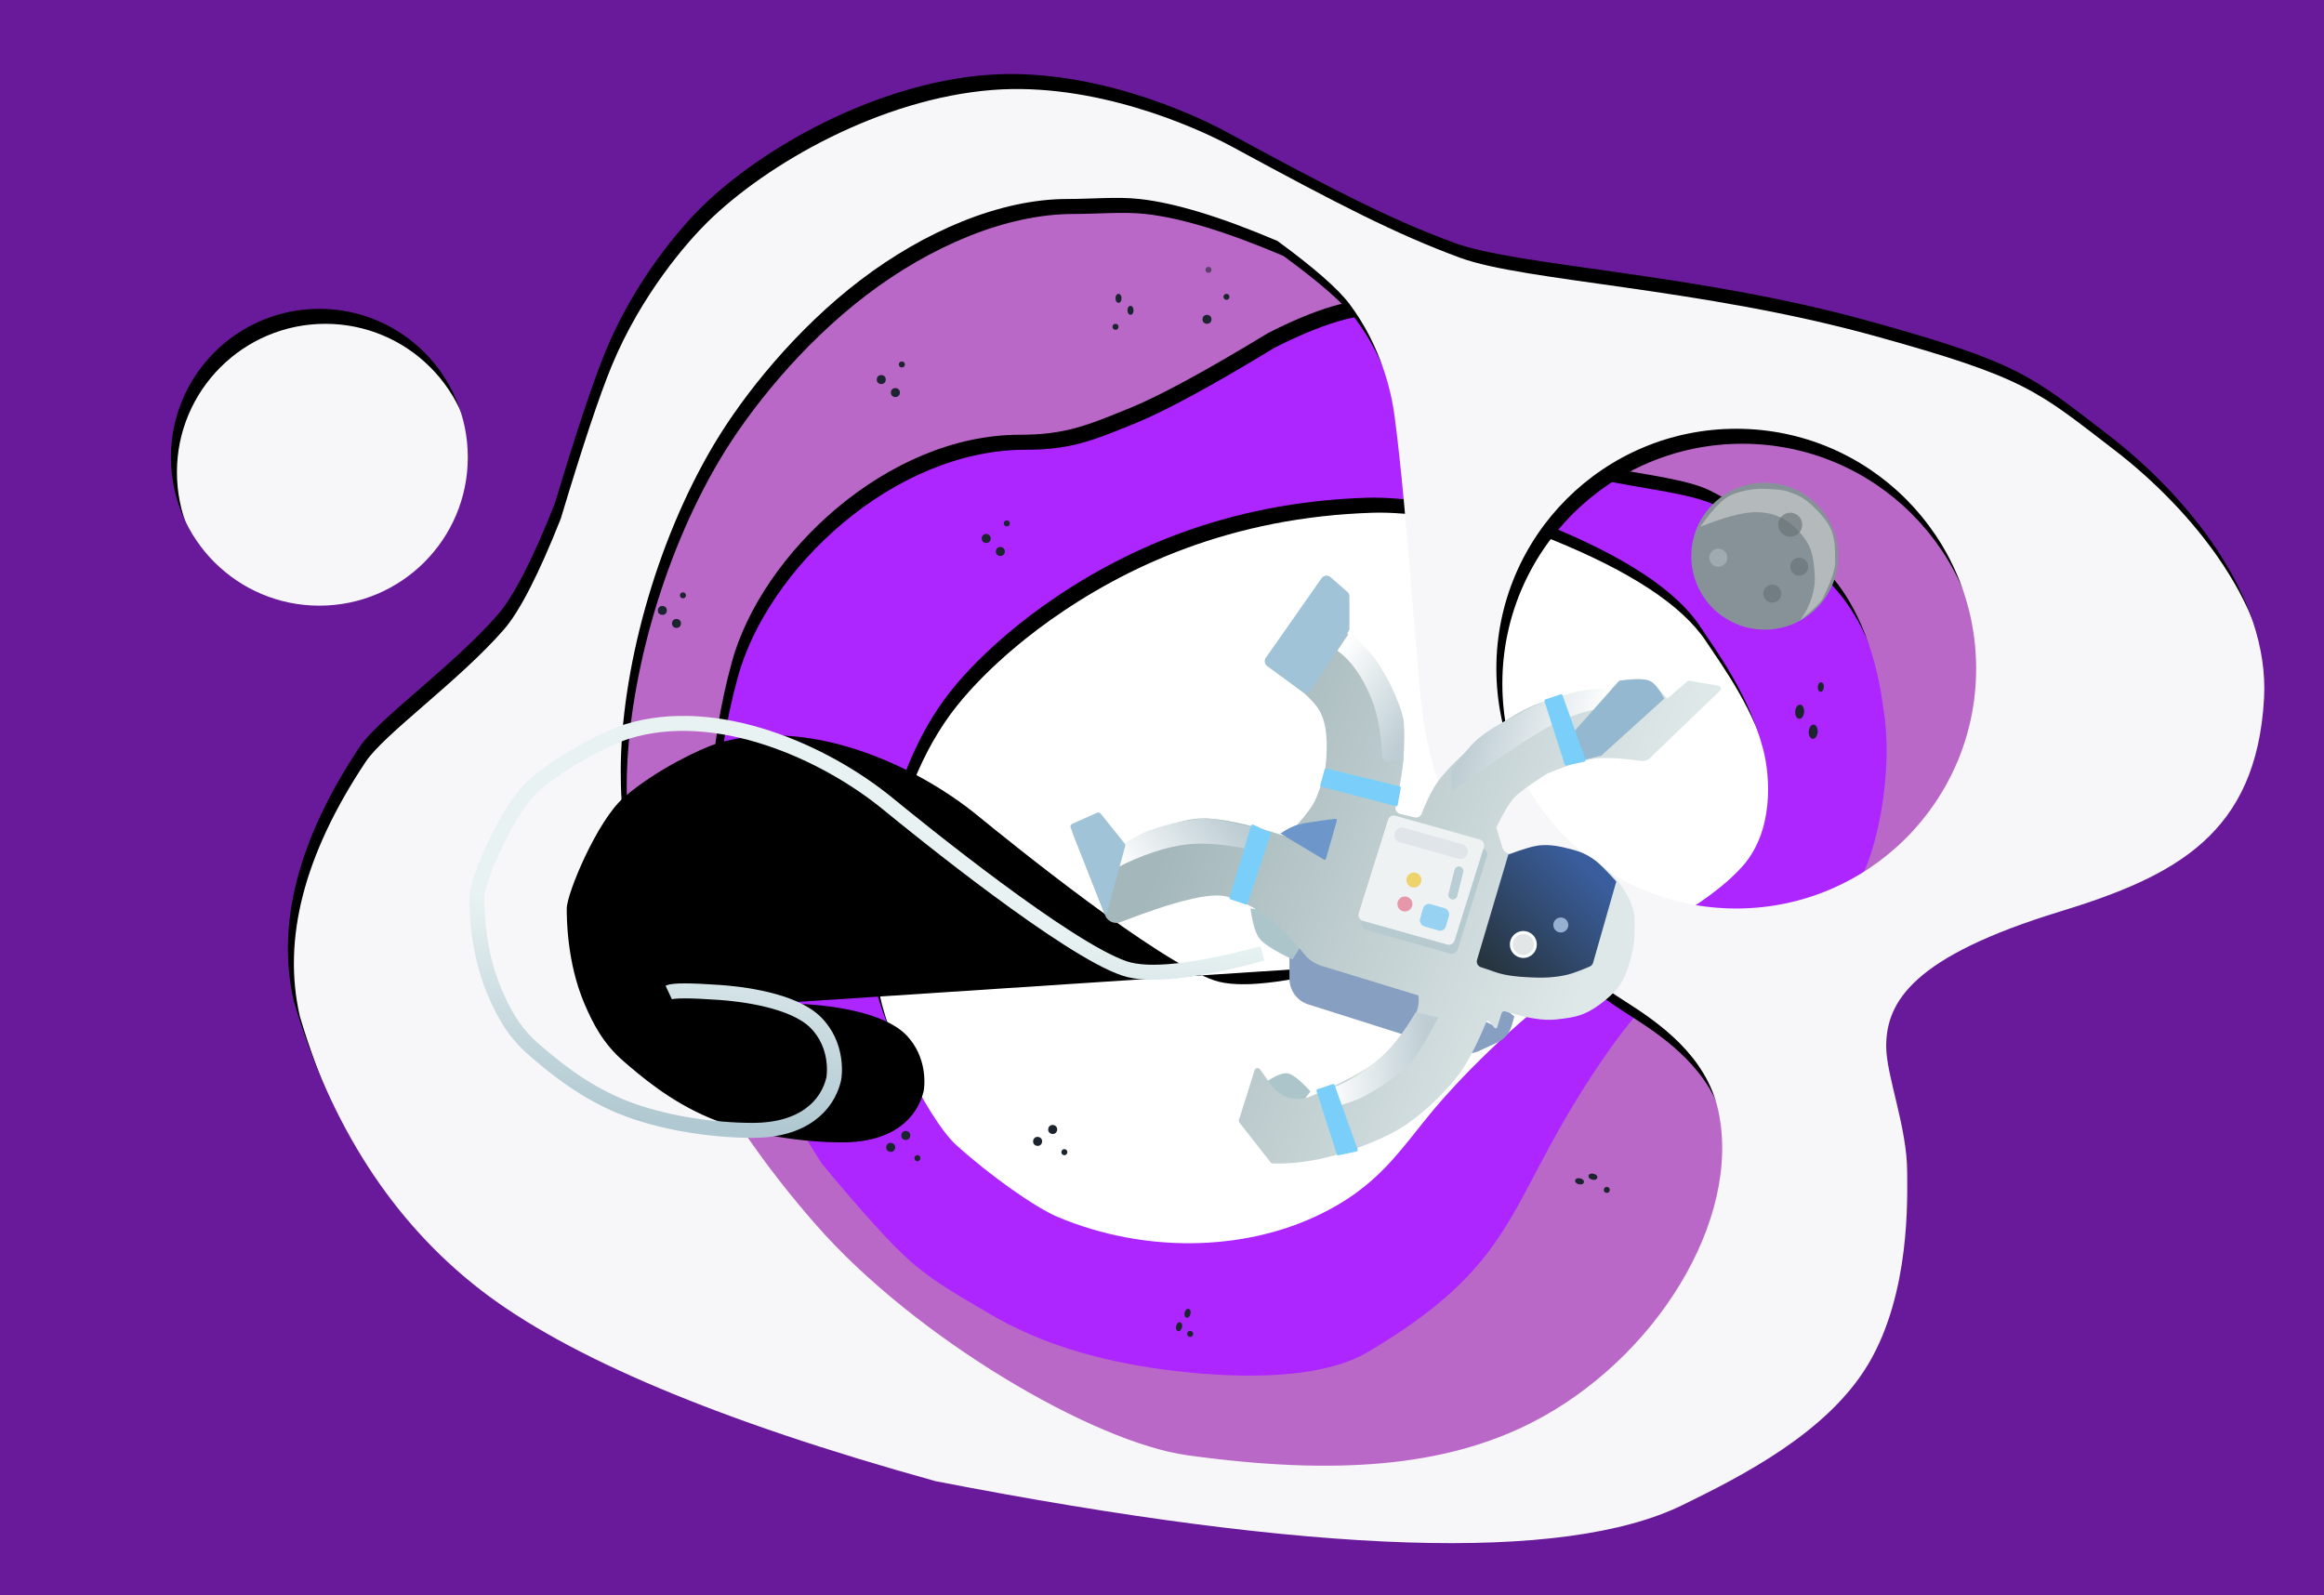 <?xml version="1.0" encoding="UTF-8"?>
<svg width="775px" height="532px" viewBox="0 0 775 532" version="1.1" xmlns="http://www.w3.org/2000/svg" xmlns:xlink="http://www.w3.org/1999/xlink" style="background: #691A9A;">
    <!-- Generator: Sketch 49.2 (51160) - http://www.bohemiancoding.com/sketch -->
    <title>Desktop HD</title>
    <desc>Created with Sketch.</desc>
    <defs>
        <path d="M-535,-169 L905,-169 L905,731 L-535,731 L-535,-169 Z M348,202 C338.787,208.555 322.823,221.425 313,236 C301.856,252.535 297.271,271.043 295,281 C292.693,291.117 289.554,307.778 291,324 C292.231,337.815 308.898,372.908 319,382 C330.153,392.037 345.189,402.762 353,406 C382.305,418.149 414.229,416.879 438.078,406 C460,396 466.756,383.398 479,369 C484.161,362.931 504.176,340.638 529,324 C547.145,311.838 568.617,302.776 581,289 C591.677,277.122 590.321,258.885 588,250 C583.201,231.628 572.356,217.13 567,209 C559.054,196.939 541.721,185.521 515,174.747 C487.501,168.556 467.834,165.641 456,166 C408.512,167.442 373.234,184.045 348,202 Z" id="path-1"></path>
        <filter x="-1.9%" y="-2.7%" width="104.1%" height="106.6%" filterUnits="objectBoundingBox" id="filter-2">
            <feMorphology radius="2.5" operator="dilate" in="SourceAlpha" result="shadowSpreadOuter1"></feMorphology>
            <feOffset dx="2" dy="5" in="shadowSpreadOuter1" result="shadowOffsetOuter1"></feOffset>
            <feGaussianBlur stdDeviation="6.5" in="shadowOffsetOuter1" result="shadowBlurOuter1"></feGaussianBlur>
            <feColorMatrix values="0 0 0 0 0   0 0 0 0 0   0 0 0 0 0  0 0 0 0.189 0" type="matrix" in="shadowBlurOuter1"></feColorMatrix>
        </filter>
        <path d="M-535,-169 L905,-169 L905,731 L-535,731 L-535,-169 Z M244,221 C228.591,277.732 238.591,333.399 274,388 C287.576,404.425 297.576,415.425 304,421 C312.105,428.034 321.144,432.886 328,437 C338,443 352.471,450.362 377,455 C391.505,457.743 434.619,463.648 456,451 C505.619,421.648 502.061,402.984 530,360 C556,320 565,323 590,310 C597.231,306.24 617.528,298.864 621,292 C626.338,281.447 631.508,256.049 628,236 C627.721,234.404 625.648,211.874 613,195 C600.648,178.521 577.795,167.717 571,164 C556.54,156.091 515.786,158.048 503,141 C496.489,132.318 479.148,106.149 464,101 C455.487,98.107 441.821,101.44 423,111 C402.203,123.624 386.87,131.957 377,136 C362.195,142.065 355,145 340,145 C296.006,145 253.887,184.598 244,221 Z" id="path-3"></path>
        <filter x="-1.9%" y="-2.7%" width="104.1%" height="106.6%" filterUnits="objectBoundingBox" id="filter-4">
            <feMorphology radius="2.5" operator="dilate" in="SourceAlpha" result="shadowSpreadOuter1"></feMorphology>
            <feOffset dx="2" dy="5" in="shadowSpreadOuter1" result="shadowOffsetOuter1"></feOffset>
            <feGaussianBlur stdDeviation="6.5" in="shadowOffsetOuter1" result="shadowBlurOuter1"></feGaussianBlur>
            <feColorMatrix values="0 0 0 0 0   0 0 0 0 0   0 0 0 0 0  0 0 0 0.189 0" type="matrix" in="shadowBlurOuter1"></feColorMatrix>
        </filter>
        <path d="M-535,-169 L905,-169 L905,731 L-535,731 L-535,-169 Z M356,66.363 C333.423,66.363 308.223,77.211 287,93.363 C265.422,109.785 247.926,131.65 238,148.363 C218.311,181.515 207,224.363 207,257.363 C207,279.21 211.152,338.777 272,408.363 C305.152,446.277 364.635,481.038 396,485.363 C445.292,492.162 481.843,489.266 511,474.363 C551.934,453.441 580.952,406.869 573,370.363 C569,352 553,341 542,334 C527.595,324.833 511,312 497,296.363 C485.721,283.766 477,255 475,242.363 C472.187,224.59 469.638,173.165 465,138.363 C464.055,131.271 460.722,115.596 450,101.363 C446.162,96.269 438.162,89.269 426,80.363 C407.132,72.327 391.799,67.66 380,66.363 C372.558,65.546 364.218,66.363 356,66.363 Z M579,303 C623.183,303 659,267.183 659,223 C659,178.817 623.183,143 579,143 C534.817,143 499,178.817 499,223 C499,267.183 534.817,303 579,303 Z" id="path-5"></path>
        <filter x="-1.9%" y="-2.7%" width="104.1%" height="106.6%" filterUnits="objectBoundingBox" id="filter-6">
            <feMorphology radius="2.5" operator="dilate" in="SourceAlpha" result="shadowSpreadOuter1"></feMorphology>
            <feOffset dx="2" dy="5" in="shadowSpreadOuter1" result="shadowOffsetOuter1"></feOffset>
            <feGaussianBlur stdDeviation="6.5" in="shadowOffsetOuter1" result="shadowBlurOuter1"></feGaussianBlur>
            <feColorMatrix values="0 0 0 0 0   0 0 0 0 0   0 0 0 0 0  0 0 0 0.189 0" type="matrix" in="shadowBlurOuter1"></feColorMatrix>
        </filter>
        <path d="M-535,-169 L905,-169 L905,731 L-535,731 L-535,-169 Z M185,168 C177.62,186.602 171.287,198.935 166,205 C151.141,222.045 126.126,239.811 120,249 C99.396,279.907 92.062,308.24 98,334 C110.267,375.392 130.933,407.392 160,430 C189.067,452.608 239.733,473.941 312,494 C438.582,518.562 521.582,521.228 561,502 C581.013,492.238 609.463,477.723 623,455 C637.196,431.17 636,399.148 636,391 C636,375.9 629,358.736 629,349 C629,334 638,319 687,304 C725.758,292.135 752.453,278.003 755,233 C756.953,198.503 728.833,164.817 703,145 C677.167,125.183 673.699,121.018 623,107 C565.199,91.018 506.313,88.829 485,81 C463.687,73.171 444,63 409,44 C396.311,37.112 362.747,22.37 329,25 C291.803,27.898 253.962,49.407 234,69 C227.417,75.462 211.921,93.013 202,117 C197.924,126.854 192.257,143.854 185,168 Z M106.5,202 C133.838,202 156,179.838 156,152.5 C156,125.162 133.838,103 106.5,103 C79.162,103 57,125.162 57,152.5 C57,179.838 79.162,202 106.5,202 Z" id="path-7"></path>
        <filter x="-1.9%" y="-2.7%" width="104.1%" height="106.6%" filterUnits="objectBoundingBox" id="filter-8">
            <feMorphology radius="2.5" operator="dilate" in="SourceAlpha" result="shadowSpreadOuter1"></feMorphology>
            <feOffset dx="2" dy="5" in="shadowSpreadOuter1" result="shadowOffsetOuter1"></feOffset>
            <feGaussianBlur stdDeviation="6.5" in="shadowOffsetOuter1" result="shadowBlurOuter1"></feGaussianBlur>
            <feColorMatrix values="0 0 0 0 0   0 0 0 0 0   0 0 0 0 0  0 0 0 0.189 0" type="matrix" in="shadowBlurOuter1"></feColorMatrix>
        </filter>
        <filter x="-13.3%" y="-13.6%" width="126.7%" height="127.3%" filterUnits="objectBoundingBox" id="filter-9">
            <feGaussianBlur stdDeviation="2" in="SourceGraphic"></feGaussianBlur>
        </filter>
        <linearGradient x1="44.359%" y1="50%" x2="38.539%" y2="100%" id="linearGradient-10">
            <stop stop-color="#E8F2F2" offset="0%"></stop>
            <stop stop-color="#B0C8D1" offset="100%"></stop>
        </linearGradient>
        <path d="M421,318 C398.4,324.049 383.067,325.716 375,323 C355.872,316.561 307,277 296,268 C275.041,250.852 238.997,234.657 209,244 C203.802,245.619 188.562,252.783 178,262 C169.145,269.727 159,294 159,299 C159,301.349 158.882,316.877 165,331 C167.606,337.016 171,344 178,350 C183.224,354.478 193.322,363.366 207,369 C220.657,374.625 237.887,377 251,377 C267.81,377 275.88,368.815 278,360 C278.269,358.883 279.657,348.638 272,341 C264.418,333.437 246.824,331.479 240,331 C230.144,330.308 224.477,330.308 223,331" id="path-11"></path>
        <filter x="-5.5%" y="-15.8%" width="120.2%" height="134.6%" filterUnits="objectBoundingBox" id="filter-12">
            <feMorphology radius="2.5" operator="dilate" in="SourceAlpha" result="shadowSpreadOuter1"></feMorphology>
            <feOffset dx="15" dy="2" in="shadowSpreadOuter1" result="shadowOffsetOuter1"></feOffset>
            <feMorphology radius="2.5" operator="erode" in="SourceAlpha" result="shadowInner"></feMorphology>
            <feOffset dx="15" dy="2" in="shadowInner" result="shadowInner"></feOffset>
            <feComposite in="shadowOffsetOuter1" in2="shadowInner" operator="out" result="shadowOffsetOuter1"></feComposite>
            <feGaussianBlur stdDeviation="4.5" in="shadowOffsetOuter1" result="shadowBlurOuter1"></feGaussianBlur>
            <feColorMatrix values="0 0 0 0 0   0 0 0 0 0   0 0 0 0 0  0 0 0 0.197 0" type="matrix" in="shadowBlurOuter1"></feColorMatrix>
        </filter>
        <filter x="-5.7%" y="-6.3%" width="122.9%" height="124.7%" filterUnits="objectBoundingBox" id="filter-13">
            <feOffset dx="14" dy="13" in="SourceAlpha" result="shadowOffsetOuter1"></feOffset>
            <feGaussianBlur stdDeviation="5.5" in="shadowOffsetOuter1" result="shadowBlurOuter1"></feGaussianBlur>
            <feColorMatrix values="0 0 0 0 0   0 0 0 0 0   0 0 0 0 0  0 0 0 0.402 0" type="matrix" in="shadowBlurOuter1" result="shadowMatrixOuter1"></feColorMatrix>
            <feMerge>
                <feMergeNode in="shadowMatrixOuter1"></feMergeNode>
                <feMergeNode in="SourceGraphic"></feMergeNode>
            </feMerge>
        </filter>
        <linearGradient x1="12.796%" y1="50%" x2="77.437%" y2="73.885%" id="linearGradient-14">
            <stop stop-color="#A4B7BA" offset="0%"></stop>
            <stop stop-color="#DFE8E9" offset="100%"></stop>
        </linearGradient>
        <linearGradient x1="12.624%" y1="6.718%" x2="82.567%" y2="97.185%" id="linearGradient-15">
            <stop stop-color="#FFFFFF" offset="0%"></stop>
            <stop stop-color="#BDCDD3" offset="100%"></stop>
        </linearGradient>
        <linearGradient x1="79.248%" y1="17.497%" x2="7.257%" y2="87.328%" id="linearGradient-16">
            <stop stop-color="#3A5E9D" offset="0%"></stop>
            <stop stop-color="#273540" offset="100%"></stop>
        </linearGradient>
    </defs>
    <g id="Desktop-HD" stroke="none" stroke-width="1" fill="none" fill-rule="evenodd">
        <g id="Rectangle-5">
            <use fill="black" fill-opacity="1" filter="url(#filter-2)" xlink:href="#path-1"></use>
            <use fill="#AD25FF" fill-rule="evenodd" xlink:href="#path-1"></use>
        </g>
        <g id="Rectangle-3">
            <use fill="black" fill-opacity="1" filter="url(#filter-4)" xlink:href="#path-3"></use>
            <use fill="#BA68C8" fill-rule="evenodd" xlink:href="#path-3"></use>
        </g>
        <g id="Rectangle-2">
            <use fill="black" fill-opacity="1" filter="url(#filter-6)" xlink:href="#path-5"></use>
            <use fill="#F7F7FA" fill-rule="evenodd" xlink:href="#path-5"></use>
        </g>
        <g id="Rectangle">
            <use fill="black" fill-opacity="1" filter="url(#filter-8)" xlink:href="#path-7"></use>
            <use fill="#691A9A" fill-rule="evenodd" xlink:href="#path-7"></use>
        </g>
        <g id="Group" transform="translate(564, 161)">
            <circle id="Oval" fill="#879298" cx="24.5" cy="24.5" r="24.5"></circle>
            <path d="M3,14.711 C6.46,9.757 9.393,6.498 11.8,4.933 C14.207,3.369 17.792,2.391 22.556,2 C27.243,2.026 30.503,2.351 32.333,2.978 C35.08,3.917 37.632,4.854 41.133,8.356 C44.476,11.699 46.177,14.128 47,16.667 C47.823,19.205 47.978,21.577 47.978,26.444 C47.978,30.377 44.979,36.011 44.067,38.178 C43.458,39.623 40.851,42.23 36.244,46 C39.884,40.901 41.514,35.686 41.133,30.356 C40.727,24.662 40.269,21.164 36.244,16.667 C31.957,11.875 27.444,9.822 21.578,9.822 C17.254,9.822 11.061,11.452 3,14.711 Z" id="Path-3" fill="#D8D8D8" opacity="0.741" filter="url(#filter-9)"></path>
        </g>
        <g id="Group-2" opacity="0.632" transform="translate(570, 171)">
            <circle id="Oval-2" fill="#AEB9C0" cx="3" cy="15" r="3"></circle>
            <circle id="Oval-2-Copy" fill="#657073" cx="21" cy="27" r="3"></circle>
            <circle id="Oval-2-Copy-2" fill="#657073" cx="30" cy="18" r="3"></circle>
            <circle id="Oval-2-Copy-3" fill="#657073" cx="27" cy="4" r="4"></circle>
        </g>
        <g id="Group-5" transform="translate(401, 89)" fill="#1C252F">
            <circle id="Oval-3-Copy-3" cx="1.5" cy="17.5" r="1.5"></circle>
            <circle id="Oval-3-Copy-4" cx="8" cy="10" r="1"></circle>
            <circle id="Oval-3-Copy-5" opacity="0.586" cx="2" cy="1" r="1"></circle>
        </g>
        <g id="Group-4" transform="translate(371, 98)" fill="#1C252F">
            <ellipse id="Oval-3" cx="6" cy="5.5" rx="1" ry="1.5"></ellipse>
            <ellipse id="Oval-3-Copy" cx="2" cy="1.5" rx="1" ry="1.5"></ellipse>
            <circle id="Oval-3-Copy-2" cx="1" cy="11" r="1"></circle>
        </g>
        <g id="Group-3" transform="translate(296.908, 126.299) rotate(184) translate(-296.908, -126.299) translate(292.408, 120.299)" fill="#1C252F">
            <circle id="Oval-3-Copy-6" cx="7.5" cy="5.5" r="1.5"></circle>
            <circle id="Oval-3-Copy-7" cx="2.5" cy="1.5" r="1.5"></circle>
            <circle id="Oval-3-Copy-8" cx="1" cy="11" r="1"></circle>
        </g>
        <g id="Group-3-Copy-2" transform="translate(603.152, 236.791) rotate(184) translate(-603.152, -236.791) translate(598.652, 227.291)" fill="#1C252F">
            <ellipse id="Oval-3-Copy-6" cx="7.458" cy="8.708" rx="1.492" ry="2.375"></ellipse>
            <ellipse id="Oval-3-Copy-7" cx="2.486" cy="2.375" rx="1.492" ry="2.375"></ellipse>
            <ellipse id="Oval-3-Copy-8" cx="0.994" cy="17.417" rx="1" ry="1.583"></ellipse>
        </g>
        <g id="Group-3-Copy-3" transform="translate(331.908, 179.299) rotate(184) translate(-331.908, -179.299) translate(327.408, 173.299)" fill="#1C252F">
            <circle id="Oval-3-Copy-6" cx="7.5" cy="5.5" r="1.5"></circle>
            <circle id="Oval-3-Copy-7" cx="2.5" cy="1.5" r="1.5"></circle>
            <circle id="Oval-3-Copy-8" cx="1" cy="11" r="1"></circle>
        </g>
        <g id="Group-3-Copy-4" transform="translate(301.858, 381.734) rotate(283) translate(-301.858, -381.734) translate(297.358, 375.734)" fill="#1C252F">
            <circle id="Oval-3-Copy-6" cx="7.5" cy="5.5" r="1.5"></circle>
            <circle id="Oval-3-Copy-7" cx="2.5" cy="1.5" r="1.5"></circle>
            <circle id="Oval-3-Copy-8" cx="1" cy="11" r="1"></circle>
        </g>
        <g id="Group-3-Copy-5" transform="translate(350.858, 379.734) rotate(283) translate(-350.858, -379.734) translate(346.358, 373.734)" fill="#1C252F">
            <circle id="Oval-3-Copy-6" cx="7.5" cy="5.5" r="1.5"></circle>
            <circle id="Oval-3-Copy-7" cx="2.5" cy="1.5" r="1.5"></circle>
            <circle id="Oval-3-Copy-8" cx="1" cy="11" r="1"></circle>
        </g>
        <g id="Group-3-Copy-6" transform="translate(395.935, 441.06) rotate(283) translate(-395.935, -441.06) translate(391.435, 438.06)" fill="#1C252F">
            <ellipse id="Oval-3-Copy-6" cx="7.5" cy="2.394" rx="1.5" ry="1"></ellipse>
            <ellipse id="Oval-3-Copy-7" cx="2.5" cy="0.653" rx="1.5" ry="1"></ellipse>
            <ellipse id="Oval-3-Copy-8" cx="1" cy="4.788" rx="1" ry="1"></ellipse>
        </g>
        <g id="Group-3-Copy-7" transform="translate(531.409, 393.786) rotate(283) translate(-531.409, -393.786) translate(528.909, 387.786)" fill="#1C252F">
            <ellipse id="Oval-3-Copy-6" cx="3.752" cy="5.5" rx="1" ry="1.5"></ellipse>
            <ellipse id="Oval-3-Copy-7" cx="1.251" cy="1.5" rx="1" ry="1.5"></ellipse>
            <ellipse id="Oval-3-Copy-8" cx="0.5" cy="11" rx="1" ry="1"></ellipse>
        </g>
        <g id="Group-3-Copy" transform="translate(223.908, 203.299) rotate(184) translate(-223.908, -203.299) translate(219.408, 197.299)" fill="#1C252F">
            <circle id="Oval-3-Copy-6" cx="7.5" cy="5.5" r="1.5"></circle>
            <circle id="Oval-3-Copy-7" cx="2.5" cy="1.5" r="1.5"></circle>
            <circle id="Oval-3-Copy-8" cx="1" cy="11" r="1"></circle>
        </g>
        <g id="Path-15">
            <use fill="black" fill-opacity="1" filter="url(#filter-12)" xlink:href="#path-11"></use>
            <use stroke="url(#linearGradient-10)" stroke-width="5" xlink:href="#path-11"></use>
        </g>
        <g id="Astronaute" filter="url(#filter-13)" transform="translate(342, 178)">
            <path d="M74,118 L74,135.41 C74,139.333 76.542,142.805 80.283,143.99 L130.677,159.948 C132.815,160.625 135.129,160.479 137.165,159.539 L143.252,156.73 C145.631,155.632 147.414,153.551 148.134,151.031 L149,148 L144,144 L142,151 L74,118 Z" id="Path-6" fill="#879FC0"></path>
            <path d="M66,170 C69.365,167.673 71.865,166.673 73.5,167 C75.135,167.327 77.635,169.327 81,173 L73.5,183 L66,170 Z" id="Path-9" fill="#ABC5CB"></path>
            <path d="M61,112 C61.693,116.924 62.693,120.257 64,122 C65.307,123.743 68.974,126.076 75,129 L84,115 L61,112 Z" id="Path-10" fill="#ABC5CB"></path>
            <path d="M17.704,116.537 C35.958,109.439 47.724,106.593 53,108 C62.156,110.442 70.754,116.796 78.792,127.063 L78.792,127.063 C80.308,128.999 82.382,130.422 84.734,131.141 L117,141 C117.878,147.08 113.211,154.413 103,163 C99.37,166.052 92.06,169.937 81.069,174.653 L81.069,174.653 C76.395,176.659 70.956,175.138 68,171 L64.164,165.63 C63.843,165.18 63.219,165.076 62.769,165.397 C62.593,165.523 62.462,165.703 62.397,165.91 L57.159,182.496 C57.06,182.811 57.122,183.155 57.326,183.415 L67.715,196.637 C67.897,196.868 68.172,197.008 68.466,197.018 C79.587,197.405 92.099,194.399 106,188 C116.356,183.233 125.48,173.691 130,168 C132.927,164.314 136.157,158.231 139.689,149.752 L139.689,149.752 C139.795,149.497 140.088,149.376 140.343,149.482 C140.415,149.512 140.479,149.559 140.53,149.618 L142.409,151.811 C142.589,152.021 142.905,152.045 143.114,151.865 C143.186,151.804 143.239,151.723 143.267,151.633 L144.701,146.971 C144.864,146.443 145.423,146.147 145.951,146.309 C145.954,146.31 145.958,146.311 145.961,146.312 C153.091,148.587 158.771,149.483 163,149 C169.626,148.243 173.049,147.839 180,142 C185.549,137.339 186.523,133.275 188,128 C188.985,124.483 189.318,119.817 189,114 C187.682,107.452 183.349,101.452 176,96 C171.523,92.678 160.497,90.667 157,91 C155.179,91.173 152.543,92.025 149.092,93.555 L149.092,93.555 C147.577,94.226 145.805,93.543 145.133,92.028 C145.082,91.913 145.038,91.795 145.002,91.674 L143,85 C145.277,80.157 147.277,76.824 149,75 C150.723,73.176 154.389,70.509 160,67 C166.998,64.111 172.332,62.445 176,62 C179.436,61.584 184.625,61.85 191.567,62.798 L191.567,62.798 C192.476,62.922 193.391,62.624 194.052,61.988 L217.565,39.38 C217.963,38.997 217.975,38.364 217.593,37.966 C217.444,37.811 217.248,37.708 217.036,37.673 L207.461,36.077 C207.169,36.028 206.87,36.111 206.645,36.304 L200,42 C196.991,38.663 194.657,36.663 193,36 C191.343,35.337 188.676,35.337 185,36 L181,39 C169.617,40.292 161.284,41.958 156,44 C150.716,46.042 144.383,50.042 137,56 C130.698,61.514 126.365,65.847 124,69 C121.875,71.833 119.91,75.62 118.105,80.36 L118.105,80.36 C117.748,81.296 116.753,81.824 115.778,81.595 L110.898,80.446 C109.844,80.198 109.178,79.157 109.397,78.096 C110.983,70.396 111.85,65.031 112,62 C112.365,54.617 110.975,48.157 109.817,44 C107.866,37 102.177,28.909 92.75,19.725 L92.75,19.725 C92.281,19.268 92.065,18.61 92.173,17.964 L93.78,8.317 C93.913,7.52 93.553,6.721 92.868,6.292 L87.558,2.974 C86.677,2.423 85.521,2.639 84.898,3.47 L66.285,28.287 C65.622,29.171 65.801,30.424 66.685,31.087 C66.718,31.112 66.752,31.136 66.787,31.159 C76.075,37.254 81.813,42.201 84,46 C86.324,50.037 86.991,56.37 86,65 C84.735,70.52 83.402,74.52 82,77 C80.598,79.48 77.598,83.146 73,88 C59.865,83.656 50.198,81.656 44,82 C37.802,82.344 29.468,85.344 19,91 L10.874,82.874 C10.338,82.338 9.546,82.151 8.827,82.391 L3.002,84.333 C1.954,84.682 1.388,85.815 1.737,86.863 C1.748,86.896 1.76,86.93 1.773,86.963 L12.533,114.275 C13.34,116.324 15.651,117.335 17.704,116.537 Z" id="Path-2" fill="url(#linearGradient-14)"></path>
            <path d="M92.565,145.891 L95.613,140.393 C99.167,143.472 101.833,146.139 103.613,148.393 C105.392,150.646 107.392,153.98 109.613,158.393 C111.882,163.239 113.215,166.906 113.613,169.393 C114.011,171.88 114.154,177.22 114.042,185.415 L106.613,183.393 C106.375,174.591 105.091,167.424 102.762,161.893 C99.758,154.757 96.359,149.424 92.565,145.891 Z" id="Path-14-Copy-2" fill="url(#linearGradient-15)" transform="translate(103.322, 162.904) scale(1, -1) rotate(-29) translate(-103.322, -162.904) "></path>
            <path d="M142.258,28.467 L145.305,22.968 C148.859,26.048 151.526,28.715 153.305,30.968 C155.085,33.222 157.085,36.556 159.305,40.968 C161.883,45.942 163.371,49.672 163.769,52.159 C164.045,53.886 166.967,58.917 168.085,67.843 C168.413,70.458 168.089,75.112 167.115,81.803 L162.252,86.839 C158.05,64.123 154.784,50 152.455,44.468 C149.45,37.333 146.051,31.999 142.258,28.467 Z" id="Path-14-Copy-3" fill="url(#linearGradient-15)" transform="translate(155.233, 54.904) scale(1, -1) rotate(-224) translate(-155.233, -54.904) "></path>
            <path d="M147,94 L136.562,129.111 C136.251,130.154 136.832,131.254 137.869,131.586 C139.486,132.104 140.863,132.575 142,133 C146.521,134.69 151.883,134.836 155,135 C157.975,135.157 162.747,135.099 167,134 C168.529,133.605 170.901,132.73 174.116,131.376 L174.116,131.376 C174.674,131.14 175.096,130.665 175.262,130.082 L183,103 C179.765,99.424 177.432,97.091 176,96 C172.5,93.333 169.493,92.623 167,92 C164.695,91.424 161.041,90.478 157,91 C154.992,91.259 151.659,92.259 147,94 Z" id="Path-4" fill="url(#linearGradient-16)"></path>
            <circle id="Oval-4" stroke="#FBFFFF" fill="#E3E6E7" cx="152" cy="124" r="4"></circle>
            <circle id="Oval-5" fill="#95B0D1" cx="164.5" cy="117.5" r="2.5"></circle>
            <path d="M98.093,116.583 L107.893,85.401 C108.217,84.37 109.302,83.782 110.342,84.075 L138.49,91.992 C139.553,92.291 140.173,93.395 139.874,94.458 C139.868,94.478 139.862,94.497 139.856,94.517 L130.056,125.699 C129.732,126.73 128.647,127.317 127.607,127.025 L99.459,119.108 C98.396,118.809 97.776,117.705 98.075,116.641 C98.081,116.622 98.086,116.602 98.093,116.583 Z" id="Path-5-Copy" fill="#B6CAD0"></path>
            <path d="M97.093,113.583 L106.893,82.401 C107.217,81.37 108.302,80.782 109.342,81.075 L137.49,88.992 C138.553,89.291 139.173,90.395 138.874,91.458 C138.868,91.478 138.862,91.497 138.856,91.517 L129.056,122.699 C128.732,123.73 127.647,124.317 126.607,124.025 L98.459,116.108 C97.396,115.809 96.776,114.705 97.075,113.641 C97.081,113.622 97.086,113.602 97.093,113.583 Z" id="Path-5" fill="#EEF2F3"></path>
            <path d="M130.5,99.5 L128.5,107.5" id="Line" stroke="#B8CDD4" stroke-width="3" stroke-linecap="round"></path>
            <path d="M131,93 L111.5,87.5" id="Line-Copy" stroke="#E0E5E9" stroke-width="5" stroke-linecap="round"></path>
            <circle id="Oval-6" fill="#EED26B" cx="115.5" cy="102.5" r="2.5"></circle>
            <circle id="Oval-6-Copy" fill="#E697AA" cx="112.5" cy="110.5" r="2.5"></circle>
            <rect id="Rectangle-4" fill="#98D2F3" transform="translate(122.379, 114.939) rotate(16) translate(-122.379, -114.939) " x="117.887" y="111.089" width="8.984" height="7.701" rx="2"></rect>
            <path d="M90,26 L94,20 C97.554,23.08 100.221,25.746 102,28 C103.779,30.254 105.779,33.587 108,38 C110.269,42.846 111.602,46.513 112,49 C112.398,51.487 112.398,56.154 112,63 L106.929,63 C105.86,63 104.98,62.159 104.931,61.091 C104.568,53.157 103.308,46.626 101.149,41.5 C98.145,34.365 94.429,29.198 90,26 Z" id="Path-14" fill="url(#linearGradient-15)"></path>
            <path d="M25.054,70.046 L32.488,70.368 C36.042,73.447 38.708,76.114 40.488,78.368 C42.267,80.622 44.267,83.955 46.488,88.368 C48.757,93.214 50.09,96.881 50.488,99.368 C50.886,101.855 51.029,107.196 50.917,115.39 L43.488,113.368 C43.25,104.566 41.966,97.399 39.637,91.868 C36.633,84.733 31.772,77.459 25.054,70.046 Z" id="Path-14-Copy" fill="url(#linearGradient-15)" transform="translate(38.004, 92.718) rotate(-77) translate(-38.004, -92.718) "></path>
            <path d="M13.164,113.425 L19.22,91.219 C19.304,90.911 19.236,90.581 19.036,90.331 L11.054,80.353 C10.77,79.998 10.282,79.879 9.867,80.064 L1.567,83.753 C1.078,83.97 0.846,84.534 1.042,85.033 L12.216,113.476 C12.317,113.733 12.607,113.86 12.865,113.759 C13.011,113.701 13.123,113.577 13.164,113.425 Z" id="Path-7" fill="#A0C3D7"></path>
            <path d="M81.16,39.26 L88,29 L94,19 L94,7.908 C94,7.331 93.751,6.782 93.317,6.402 L87.677,1.468 C86.846,0.74 85.583,0.825 84.855,1.656 C84.808,1.71 84.763,1.767 84.722,1.826 L66.122,28.397 C65.498,29.288 65.701,30.514 66.578,31.157 L78.313,39.763 C79.204,40.416 80.456,40.224 81.109,39.333 C81.127,39.309 81.144,39.285 81.16,39.26 Z" id="Path-8" fill="#A0C3D7"></path>
            <path d="M71,87 C73.193,85.475 75.193,84.475 77,84 C78.74,83.542 82.823,82.907 89.249,82.094 L89.249,82.094 C89.523,82.06 89.773,82.254 89.807,82.528 C89.816,82.595 89.811,82.663 89.792,82.728 L86.179,95.373 C86.103,95.639 85.826,95.793 85.561,95.717 C85.519,95.705 85.479,95.687 85.441,95.665 L71,87 Z" id="Path-11" fill="#6D96CB"></path>
            <path d="M54.342,108.958 L59.407,110.647 C59.669,110.734 59.953,110.592 60.04,110.33 L67.74,87.229 C67.821,86.988 67.707,86.724 67.475,86.617 L61.905,84.046 C61.654,83.93 61.357,84.04 61.241,84.291 C61.231,84.312 61.223,84.334 61.216,84.356 L54.021,108.34 C53.944,108.599 54.086,108.873 54.342,108.958 Z" id="Path-12" fill="#79CFF9"></path>
            <path d="M91.168,83.263 L96.226,84.949 C96.488,85.036 96.772,84.895 96.859,84.633 C96.86,84.631 96.86,84.628 96.861,84.626 L104.611,60.185 C104.694,59.922 104.549,59.641 104.285,59.558 C104.274,59.554 104.262,59.551 104.25,59.548 L98.667,58.219 C98.409,58.158 98.148,58.308 98.072,58.562 L90.847,82.645 C90.77,82.904 90.912,83.178 91.168,83.263 Z" id="Path-12-Copy" fill="#79CFF9" transform="translate(97.73, 71.59) rotate(87) translate(-97.73, -71.59) "></path>
            <path d="M168,54 L184,36 C189.097,35.372 192.43,35.372 194,36 C195.57,36.628 197.237,38.628 199,42 L178,61 L170,63 L168,54 Z" id="Path-13" fill="#93B8D0"></path>
            <path d="M159.363,63.316 L164.431,65.005 C164.69,65.092 164.971,64.953 165.061,64.695 L172.344,43.788 C172.429,43.545 172.315,43.278 172.082,43.17 L166.511,40.599 C166.26,40.483 165.963,40.593 165.848,40.843 C165.838,40.863 165.831,40.884 165.824,40.904 L159.044,62.693 C158.963,62.953 159.105,63.23 159.363,63.316 Z" id="Path-12-Copy-2" fill="#79CFF9" transform="translate(165.697, 52.792) rotate(143) translate(-165.697, -52.792) "></path>
            <path d="M83.363,193.316 L88.431,195.005 C88.69,195.092 88.971,194.953 89.061,194.695 L96.344,173.788 C96.429,173.545 96.315,173.278 96.082,173.17 L90.511,170.599 C90.26,170.483 89.963,170.593 89.848,170.843 C89.838,170.863 89.831,170.884 89.824,170.904 L83.044,192.693 C82.963,192.953 83.105,193.23 83.363,193.316 Z" id="Path-12-Copy-3" fill="#79CFF9" transform="translate(89.697, 182.792) rotate(143) translate(-89.697, -182.792) "></path>
        </g>
    </g>
</svg>